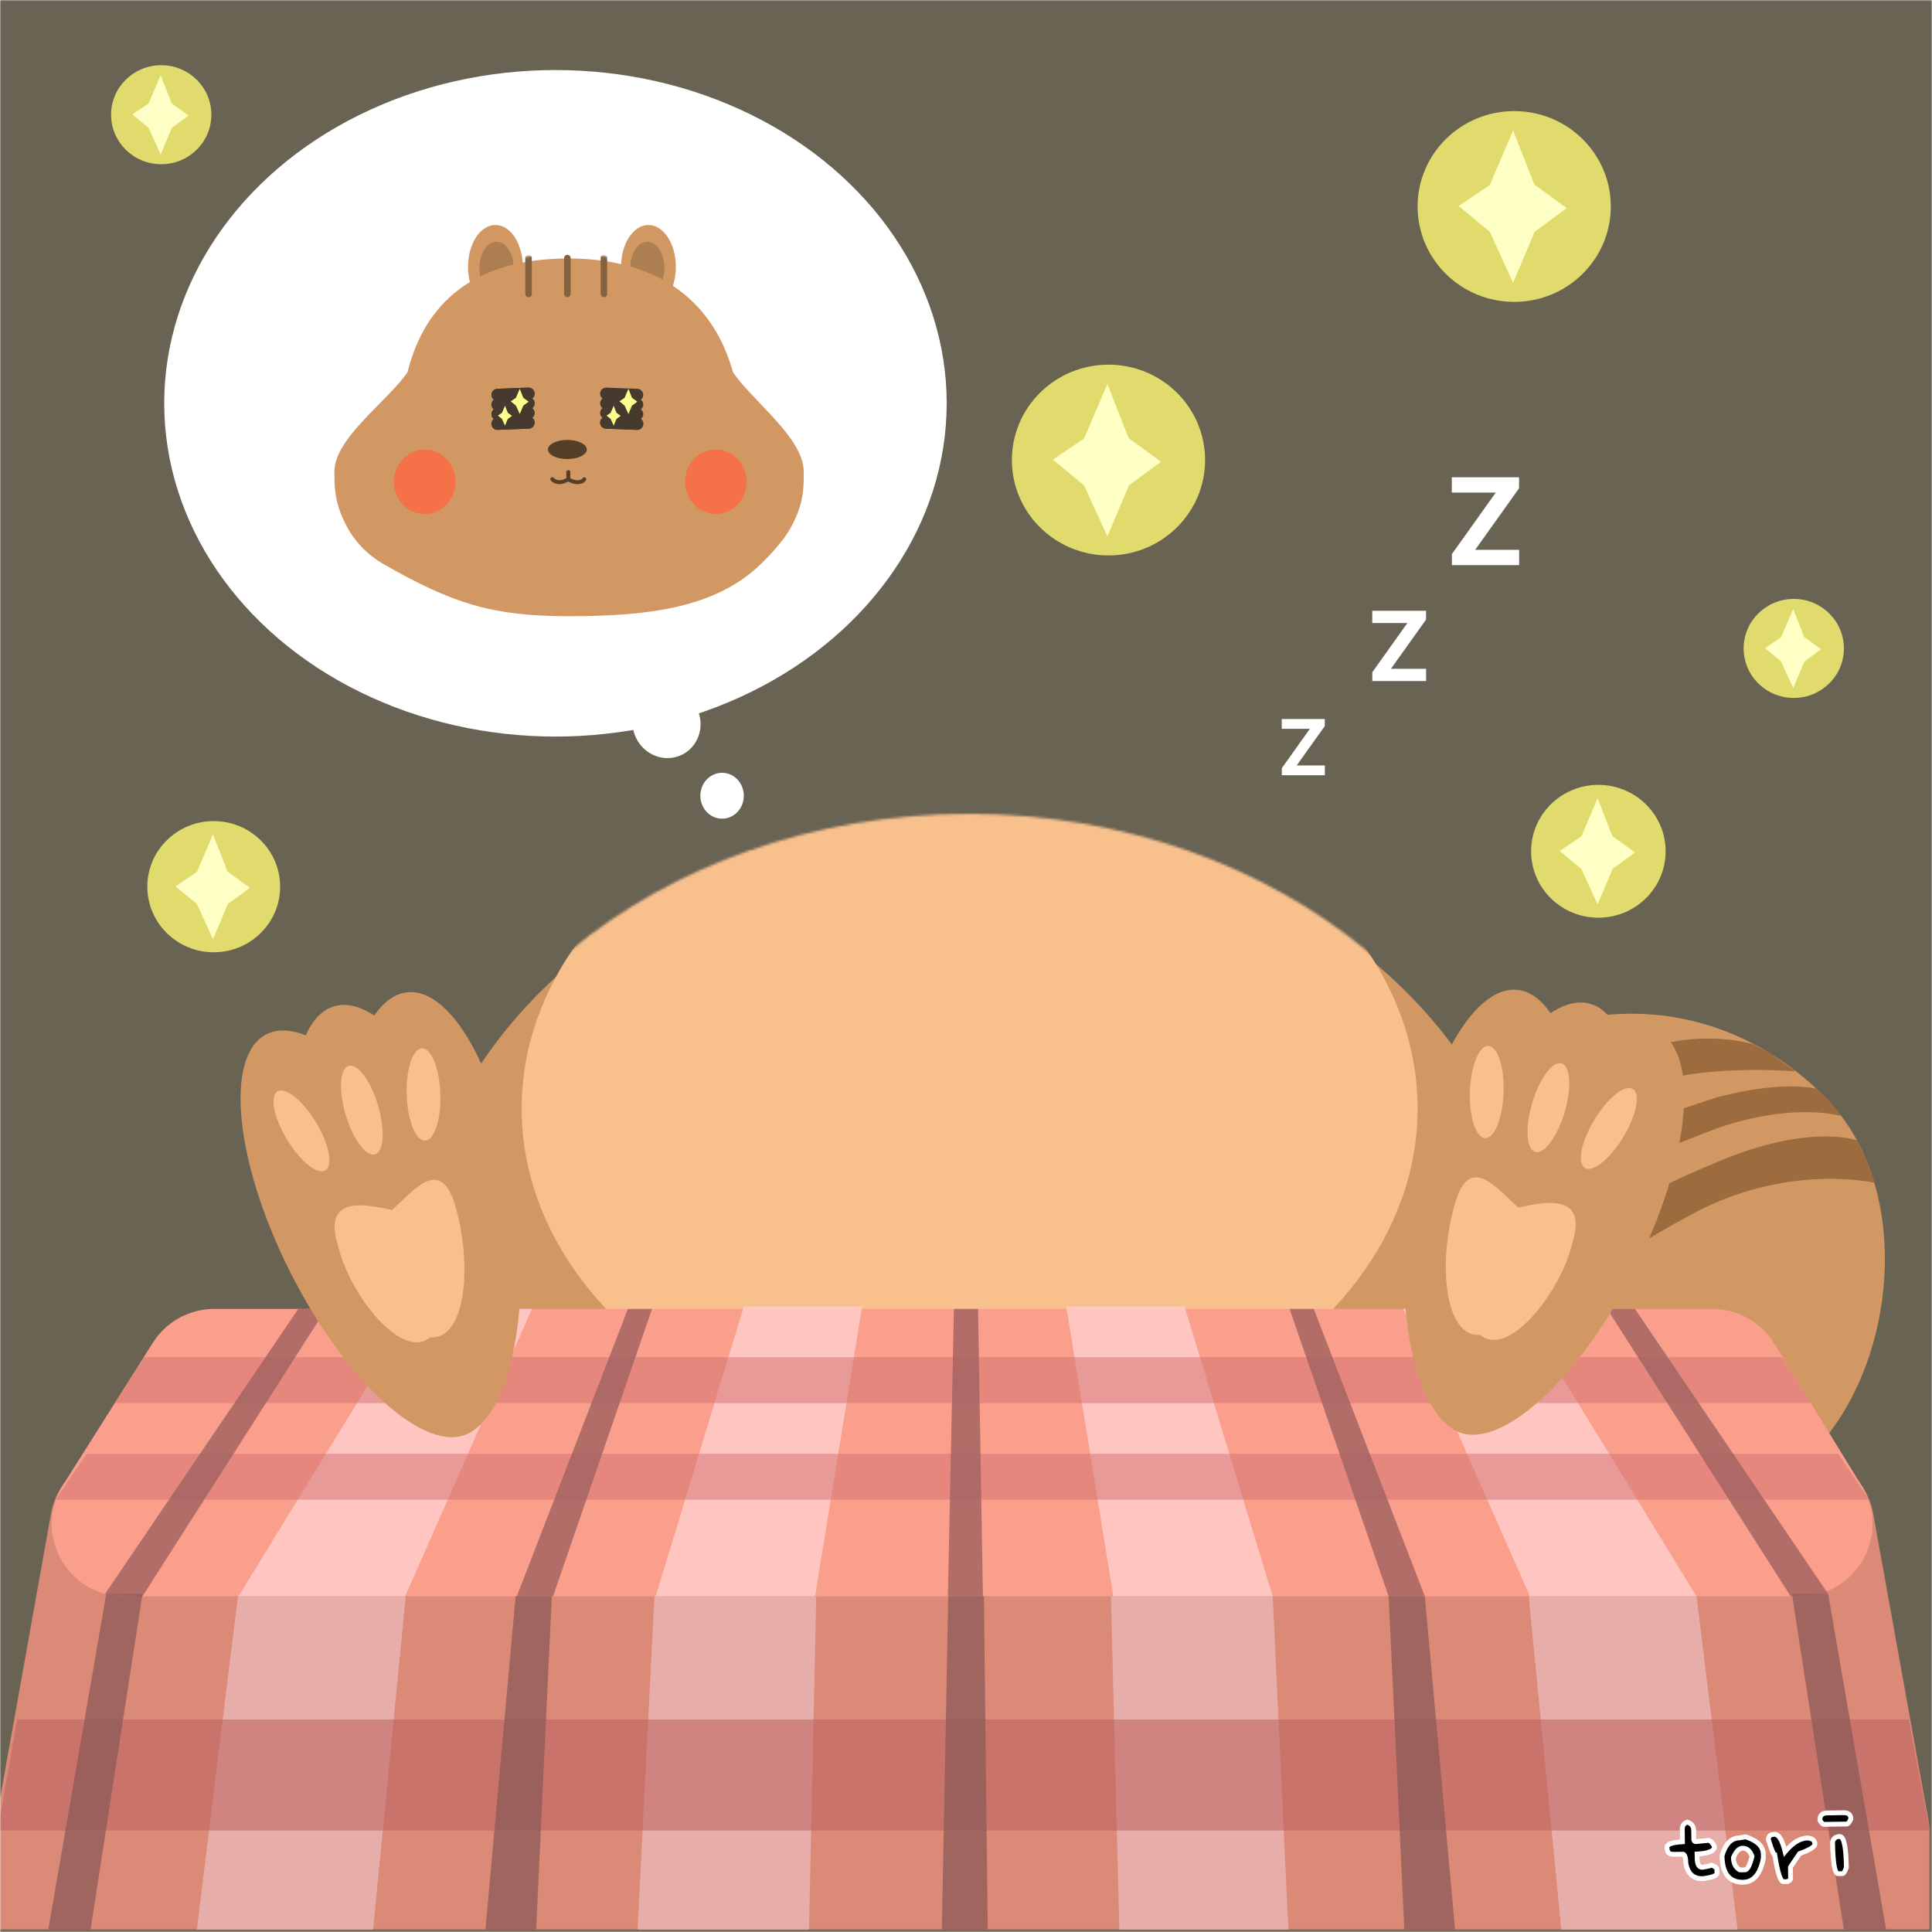 <svg width="800" height="800" viewBox="0 0 800 800" fill="none" xmlns="http://www.w3.org/2000/svg">
<mask id="mask0_1225_40617" style="mask-type:alpha" maskUnits="userSpaceOnUse" x="0" y="0" width="800" height="800">
<rect width="800" height="800" fill="#696354"/>
</mask>
<g mask="url(#mask0_1225_40617)">
<rect width="800" height="800" fill="#696354"/>
<g filter="url(#filter0_d_1225_40617)">
<path d="M754.527 590.263C737.352 612.587 706.907 614.483 673.305 631.409C652.343 641.968 637.128 675.148 616.719 684.815C583.354 700.619 546.44 688.562 524.494 671.648C467.606 627.805 498.233 556.617 571.06 462.121C652.259 389.674 720.844 417.46 754.198 452.882C787.551 488.304 782.792 553.523 754.527 590.263Z" fill="#D29863"/>
<path d="M674.118 447.889C653.577 456.693 542.083 524.954 542.083 524.954C516.651 531.848 512.901 526.019 512.901 526.019C512.901 526.019 584.564 471.384 671.577 434.113C699.01 421.628 723.091 429.458 723.091 429.458L730.174 433.213L740.528 440.649C740.528 440.649 699.778 436.891 674.118 447.889Z" fill="#9D6C3E"/>
<path d="M702.194 497.386C671.691 512.203 490.656 626.423 490.656 626.423C452.748 638.992 446.912 630.976 446.912 630.976C446.912 630.976 623.428 512.413 708.171 478.138C746.263 461.912 766.011 469.213 766.011 469.213L769.657 476.898L773.393 486.825C773.393 486.825 740.298 478.878 702.194 497.386Z" fill="#9D6C3E"/>
<path d="M708.527 464.024C708.527 464.024 668.82 478.969 661.626 483.943C650.729 491.477 506.462 579.253 506.462 579.253C474.369 588.397 469.927 581.741 469.927 581.741C469.927 581.741 646.797 477.836 663.513 468.877C678.956 460.601 696.321 455.2 708.265 451.28C736.85 443.921 749.309 447.92 749.309 447.92L754.653 453.087L759.585 459.163C759.585 459.163 740.336 453.186 708.527 464.024Z" fill="#9D6C3E"/>
</g>
<g filter="url(#filter1_d_1225_40617)">
<ellipse cx="401" cy="530" rx="233" ry="193" fill="#D29863"/>
</g>
<mask id="mask1_1225_40617" style="mask-type:alpha" maskUnits="userSpaceOnUse" x="168" y="337" width="466" height="386">
<ellipse cx="401" cy="530" rx="233" ry="193" fill="#D29863"/>
</mask>
<g mask="url(#mask1_1225_40617)">
<ellipse cx="401.5" cy="459" rx="185.5" ry="142" fill="#F8C08D"/>
</g>
<mask id="mask2_1225_40617" style="mask-type:alpha" maskUnits="userSpaceOnUse" x="-1" y="-1" width="800" height="800">
<rect x="-1" y="-1" width="800" height="800" fill="white"/>
</mask>
<g mask="url(#mask2_1225_40617)">
<path d="M21.137 626.714C23.697 612.412 36.138 602 50.668 602H746.11C760.627 602 773.061 612.394 775.635 626.681L804.638 787.681C807.952 806.083 793.81 823 775.113 823H21.847C3.163 823 -10.976 806.105 -7.683 787.714L21.137 626.714Z" fill="#DB8A78"/>
</g>
<path d="M63.311 555.983C68.808 547.278 78.383 542 88.678 542H709.088C719.512 542 729.189 547.411 734.647 556.292L770.908 615.292C783.193 635.28 768.811 661 745.349 661H51.423C27.798 661 13.443 634.959 26.057 614.983L63.311 555.983Z" fill="#F99F8B"/>
<path d="M171.75 542H220.25L167.75 661H98.75L135.25 601.5L171.75 542Z" fill="#FFCECE" fill-opacity="0.8"/>
<path d="M629.5 542H581L633.5 661H702.5L666 601.5L629.5 542Z" fill="#FFCECE" fill-opacity="0.8"/>
<path d="M308 541H357L337.5 661H271.5L308 541Z" fill="#FFCECE" fill-opacity="0.8"/>
<path d="M490.5 541H441.5L461 661H527L490.5 541Z" fill="#FFCECE" fill-opacity="0.8"/>
<path d="M98.5 661H168L154.5 799H81.5L98.5 661Z" fill="#EAB5B5" fill-opacity="0.8"/>
<path d="M702.5 661H633L646.5 799H719.5L702.5 661Z" fill="#EAB5B5" fill-opacity="0.8"/>
<path d="M271 661H338L335 799H264L271 661Z" fill="#EAB5B5" fill-opacity="0.8"/>
<path d="M460 661H527L533.5 799H463.5L460 661Z" fill="#EAB5B5" fill-opacity="0.8"/>
<path d="M59.5 562H738L750 581H47.5L59.5 562Z" fill="#D37070" fill-opacity="0.5"/>
<path d="M35.828 602H761.172L774 621H23L35.828 602Z" fill="#D37070" fill-opacity="0.5"/>
<path d="M7.091 712H790.403L799 758H-1L7.091 712Z" fill="#BA5C5C" fill-opacity="0.5"/>
<path d="M395 542H405L407 661H392.5L395 542Z" fill="#A06060" fill-opacity="0.8"/>
<path d="M534 542H544L590 661H575L534 542Z" fill="#A06060" fill-opacity="0.8"/>
<path d="M270 542H260L214 661H229L270 542Z" fill="#A06060" fill-opacity="0.8"/>
<path d="M123.5 542H135L59 661L43.5 660L123.5 542Z" fill="#A06060" fill-opacity="0.8"/>
<path d="M677 542H665.5L741.5 661L757 660L677 542Z" fill="#A06060" fill-opacity="0.8"/>
<path d="M392.639 661H407.417L409 799H390L392.639 661Z" fill="#915C59" fill-opacity="0.8"/>
<path d="M575 661H590L602.5 799H581.5L575 661Z" fill="#915C59" fill-opacity="0.8"/>
<path d="M228.5 661H213.5L201 799H222L228.5 661Z" fill="#915C59" fill-opacity="0.8"/>
<path d="M742 660H757L781 799H763.5L742 660Z" fill="#915C59" fill-opacity="0.8"/>
<path d="M59 660H44L20 799H37.5L59 660Z" fill="#915C59" fill-opacity="0.8"/>
<ellipse cx="9" cy="9.5" rx="9" ry="9.5" transform="matrix(-1 0 0 1 308.001 320)" fill="white"/>
<path d="M263.335 305.464C266.747 312.71 275.183 315.913 282.179 312.619C289.174 309.325 292.079 300.782 288.668 293.536C285.256 286.291 276.82 283.088 269.825 286.382C262.829 289.676 259.924 298.219 263.335 305.464Z" fill="white"/>
<ellipse cx="162" cy="138" rx="162" ry="138" transform="matrix(-1 0 0 1 392.001 29)" fill="white"/>
<g filter="url(#filter2_d_1225_40617)">
<g filter="url(#filter3_d_1225_40617)">
<ellipse cx="200.145" cy="103.34" rx="11.348" ry="17.34" fill="#D29863"/>
</g>
<g filter="url(#filter4_d_1225_40617)">
<ellipse cx="263.506" cy="103.34" rx="11.348" ry="17.34" fill="#D29863"/>
</g>
<g filter="url(#filter5_d_1225_40617)">
<ellipse cx="263.033" cy="103.837" rx="7.093" ry="10.899" fill="#AE7E53"/>
</g>
<g filter="url(#filter6_d_1225_40617)">
<ellipse cx="200.618" cy="103.837" rx="7.093" ry="10.899" fill="#AE7E53"/>
</g>
<g filter="url(#filter7_d_1225_40617)">
<path d="M327.811 188.054C327.811 194.99 327.961 201.505 322.141 211.834C319.908 215.797 315.622 221.015 309.719 226.696C290.811 244.896 262.302 247.999 230.41 247.999C198.518 247.999 182.177 242.55 154.279 226.696C146.241 222.128 141.665 216.293 139.152 211.834C133.333 201.505 133.474 194.494 133.474 188.054C133.474 174.157 156.152 158.421 163.74 146.934C170.833 118.695 190.851 99.869 230.41 99.869C269.969 99.869 290.934 119.686 298.499 146.934C306.088 158.421 327.811 174.157 327.811 188.054Z" fill="#D29863"/>
</g>
<ellipse cx="229.934" cy="181.122" rx="8.038" ry="3.963" fill="#553E2A"/>
<path d="M223.701 193.408C224.06 193.864 224.899 194.659 226.876 194.659C228.014 194.659 229.119 194.059 229.572 193.838C229.841 193.706 230.073 193.636 230.32 193.649M236.94 193.447C236.401 194.151 235.862 194.698 233.765 194.659C232.627 194.637 231.436 194.085 230.949 193.838C230.714 193.719 230.512 193.659 230.32 193.649M230.32 193.649V190.486" stroke="#553E2A" stroke-width="1.621" stroke-linecap="round"/>
<g filter="url(#filter8_f_1225_40617)">
<path d="M183.595 194.495C183.595 201.883 177.879 207.872 170.828 207.872C163.777 207.872 158.062 201.883 158.062 194.495C158.062 187.108 163.777 181.119 170.828 181.119C177.879 181.119 183.595 187.108 183.595 194.495Z" fill="#F57249"/>
</g>
<g filter="url(#filter9_f_1225_40617)">
<path d="M304.17 194.495C304.17 201.883 298.454 207.872 291.403 207.872C284.353 207.872 278.637 201.883 278.637 194.495C278.637 187.108 284.353 181.119 291.403 181.119C298.454 181.119 304.17 187.108 304.17 194.495Z" fill="#F57249"/>
</g>
<mask id="mask3_1225_40617" style="mask-type:alpha" maskUnits="userSpaceOnUse" x="133" y="99" width="195" height="150">
<path d="M327.339 188.056C327.339 194.991 327.488 201.507 321.669 211.836C319.436 215.799 315.149 221.017 309.247 226.698C290.339 244.897 261.829 248.001 229.937 248.001C198.045 248.001 181.704 242.552 153.806 226.698C145.768 222.13 141.192 216.294 138.68 211.836C132.86 201.507 133.002 194.496 133.002 188.056C133.002 174.159 155.679 158.423 163.267 146.936C170.36 118.697 190.378 99.871 229.937 99.871C269.496 99.871 290.461 119.688 298.027 146.936C305.615 158.423 327.339 174.159 327.339 188.056Z" fill="#D29863"/>
</mask>
<g mask="url(#mask3_1225_40617)">
<path d="M213.857 101.854V116.716" stroke="#866140" stroke-width="2.701" stroke-linecap="round"/>
<path d="M229.934 101.854V116.716" stroke="#866140" stroke-width="2.701" stroke-linecap="round"/>
<path d="M245.065 101.854V116.716" stroke="#866140" stroke-width="2.701" stroke-linecap="round"/>
</g>
<path d="M246.001 162L258.863 162.496" stroke="#46392E" stroke-width="5" stroke-linecap="round"/>
<path d="M246.001 166L258.863 166.496" stroke="#46392E" stroke-width="5" stroke-linecap="round"/>
<path d="M246.001 158L258.863 158.496" stroke="#46392E" stroke-width="5" stroke-linecap="round"/>
<path d="M246.001 170L258.863 170.496" stroke="#46392E" stroke-width="5" stroke-linecap="round"/>
<path d="M201.001 170.496L213.863 170" stroke="#46392E" stroke-width="5" stroke-linecap="round"/>
<path d="M201.001 166.496L213.863 166" stroke="#46392E" stroke-width="5" stroke-linecap="round"/>
<path d="M201.001 162.496L213.863 162" stroke="#46392E" stroke-width="5" stroke-linecap="round"/>
<path d="M246.001 170L258.863 170.496" stroke="#46392E" stroke-width="5" stroke-linecap="round"/>
<path d="M201.001 170.496L213.863 170" stroke="#46392E" stroke-width="5" stroke-linecap="round"/>
<path d="M201.001 166.496L213.863 166" stroke="#46392E" stroke-width="5" stroke-linecap="round"/>
<path d="M201.001 162.496L213.863 162" stroke="#46392E" stroke-width="5" stroke-linecap="round"/>
<path d="M201.001 158.496L213.863 158" stroke="#46392E" stroke-width="5" stroke-linecap="round"/>
<path d="M201.001 158.496L213.863 158" stroke="#46392E" stroke-width="5" stroke-linecap="round"/>
<g filter="url(#filter10_f_1225_40617)">
<path d="M206.491 161.183L208.624 159.741L210.225 155.999L211.675 159.702L213.897 161.328L211.702 162.946L210.225 166.446L208.624 162.946L206.491 161.183Z" fill="#FDFF8C"/>
</g>
<g filter="url(#filter11_f_1225_40617)">
<path d="M251.491 161.185L253.624 159.743L255.225 156.001L256.675 159.704L258.897 161.33L256.702 162.948L255.225 166.448L253.624 162.948L251.491 161.185Z" fill="#FDFF8C"/>
</g>
<g filter="url(#filter12_f_1225_40617)">
<path d="M201.174 167.082L202.854 165.947L204.114 163.001L205.255 165.916L207.004 167.196L205.277 168.47L204.114 171.226L202.854 168.47L201.174 167.082Z" fill="#FDFF8C"/>
</g>
<g filter="url(#filter13_f_1225_40617)">
<path d="M246.174 167.082L247.854 165.947L249.114 163.001L250.255 165.916L252.004 167.196L250.277 168.47L249.114 171.226L247.854 168.47L246.174 167.082Z" fill="#FDFF8C"/>
</g>
</g>
<g filter="url(#filter14_d_1225_40617)">
<path d="M195.969 492.187C210.583 541.162 207.12 585.432 188.235 591.067C169.35 596.701 142.194 561.568 127.581 512.593C112.968 463.618 116.431 419.348 135.316 413.713C154.201 408.078 181.356 443.212 195.969 492.187Z" fill="#D29863"/>
<path d="M211.302 495.718C217.054 546.524 205.858 589.585 186.295 591.896C166.732 594.207 146.209 554.895 140.457 504.088C134.705 453.282 145.901 410.222 165.464 407.911C185.028 405.599 205.55 444.912 211.302 495.718Z" fill="#D29863"/>
<path d="M117.196 523.798C140.225 569.45 173.186 599.334 190.817 590.547C208.448 581.761 204.073 537.63 181.044 491.979C158.015 446.328 125.054 416.443 107.423 425.23C89.791 434.017 94.167 478.147 117.196 523.798Z" fill="#D29863"/>
</g>
<path d="M188.367 498.832C182.208 478.19 170.657 493.741 162.306 501.021C152.817 499.064 133.584 494.294 139.743 514.936C144.379 535.899 166.419 563.642 178.05 553.788C192.961 554.924 195.801 523.748 188.367 498.832Z" fill="#F8C08D"/>
<ellipse cx="149.834" cy="459.661" rx="6.982" ry="19.12" transform="rotate(-16.614 149.834 459.661)" fill="#F8C08D"/>
<ellipse cx="6.976" cy="19.137" rx="6.976" ry="19.137" transform="matrix(0.999 -0.042 0.035 0.999 167.734 434.365)" fill="#F8C08D"/>
<ellipse cx="6.976" cy="19.137" rx="6.976" ry="19.137" transform="matrix(-0.859 0.512 0.518 0.855 120.903 448.34)" fill="#F8C08D"/>
<g filter="url(#filter15_d_1225_40617)">
<g filter="url(#filter16_d_1225_40617)">
<path d="M599.031 487.187C584.417 536.162 587.88 580.432 606.765 586.067C625.65 591.701 652.806 556.568 667.419 507.593C682.032 458.618 678.569 414.348 659.684 408.713C640.799 403.078 613.644 438.212 599.031 487.187Z" fill="#D29863"/>
<path d="M583.698 490.718C577.946 541.524 589.142 584.585 608.705 586.896C628.268 589.207 648.791 549.895 654.543 499.088C660.295 448.282 649.099 405.222 629.536 402.911C609.972 400.599 589.45 439.912 583.698 490.718Z" fill="#D29863"/>
<path d="M677.804 518.798C654.775 564.45 621.814 594.334 604.183 585.547C586.552 576.761 590.927 532.63 613.956 486.979C636.985 441.328 669.946 411.443 687.577 420.23C705.209 429.017 700.833 473.147 677.804 518.798Z" fill="#D29863"/>
</g>
<path d="M606.633 493.832C612.792 473.19 624.343 488.741 632.694 496.021C642.183 494.064 661.416 489.294 655.257 509.936C650.621 530.899 628.581 558.642 616.95 548.788C602.039 549.924 599.199 518.748 606.633 493.832Z" fill="#F8C08D"/>
<ellipse cx="6.982" cy="19.12" rx="6.982" ry="19.12" transform="matrix(-0.958 -0.286 -0.286 0.958 657.323 438.336)" fill="#F8C08D"/>
<ellipse cx="6.976" cy="19.137" rx="6.976" ry="19.137" transform="matrix(-0.999 -0.042 -0.035 0.999 627.266 429.365)" fill="#F8C08D"/>
<ellipse cx="6.976" cy="19.137" rx="6.976" ry="19.137" transform="matrix(0.859 0.512 -0.518 0.855 674.097 443.34)" fill="#F8C08D"/>
</g>
<g filter="url(#filter17_f_1225_40617)">
<ellipse cx="459" cy="190.5" rx="40" ry="39.5" fill="#FFF975" fill-opacity="0.8"/>
</g>
<g filter="url(#filter18_f_1225_40617)">
<path d="M435.996 190.314L448.885 181.607L458.554 159.001L467.312 181.367L480.733 191.193L467.478 200.967L458.554 222.108L448.885 200.967L435.996 190.314Z" fill="#FEFFC4"/>
</g>
<g filter="url(#filter19_f_1225_40617)">
<ellipse cx="627" cy="85.5" rx="40" ry="39.5" fill="#FFF975" fill-opacity="0.8"/>
</g>
<g filter="url(#filter20_f_1225_40617)">
<path d="M603.996 85.314L616.885 76.607L626.554 54.001L635.312 76.367L648.733 86.192L635.478 95.967L626.554 117.108L616.885 95.967L603.996 85.314Z" fill="#FEFFC4"/>
</g>
<g filter="url(#filter21_f_1225_40617)">
<ellipse cx="661.848" cy="352.5" rx="27.848" ry="27.5" fill="#FFF975" fill-opacity="0.8"/>
</g>
<g filter="url(#filter22_f_1225_40617)">
<path d="M645.833 352.37L654.806 346.308L661.538 330.569L667.635 346.141L676.979 352.981L667.751 359.786L661.538 374.505L654.806 359.786L645.833 352.37Z" fill="#FEFFC4"/>
</g>
<g filter="url(#filter23_f_1225_40617)">
<ellipse cx="66.761" cy="47.5" rx="20.759" ry="20.5" fill="#FFF975" fill-opacity="0.8"/>
</g>
<g filter="url(#filter24_f_1225_40617)">
<path d="M54.822 47.403L61.511 42.884L66.529 31.151L71.075 42.759L78.04 47.858L71.161 52.931L66.529 63.903L61.511 52.931L54.822 47.403Z" fill="#FEFFC4"/>
</g>
<g filter="url(#filter25_f_1225_40617)">
<ellipse cx="742.761" cy="268.5" rx="20.759" ry="20.5" fill="#FFF975" fill-opacity="0.8"/>
</g>
<g filter="url(#filter26_f_1225_40617)">
<path d="M730.822 268.403L737.511 263.884L742.529 252.151L747.075 263.759L754.04 268.858L747.161 273.931L742.529 284.903L737.511 273.931L730.822 268.403Z" fill="#FEFFC4"/>
</g>
<g filter="url(#filter27_f_1225_40617)">
<ellipse cx="88.501" cy="367.156" rx="27.5" ry="27.156" fill="#FFF975" fill-opacity="0.8"/>
</g>
<g filter="url(#filter28_f_1225_40617)">
<path d="M72.686 367.028L81.547 361.042L88.195 345.5L94.216 360.877L103.443 367.632L94.33 374.352L88.195 388.887L81.547 374.352L72.686 367.028Z" fill="#FEFFC4"/>
</g>
<path d="M601.203 234V229.437L619.35 203.975H601.168V197.636H629.009V202.2L610.845 227.661H629.044V234H601.203ZM568.247 282V278.349L582.764 257.98H568.219V252.909H590.491V256.56L575.96 276.929H590.52V282H568.247ZM530.773 321V318.08L542.386 301.784H530.75V297.727H548.568V300.648L536.943 316.943H548.591V321H530.773Z" fill="white"/>
<path d="M698.696 754.504C700.412 755.064 701.282 756.187 701.305 757.875L701.359 761.734C701.46 762.295 701.75 762.572 702.23 762.565L707.348 762.073C708.202 762.061 709.068 762.903 709.946 764.599C709.971 766.422 707.563 767.456 702.722 767.7L702.746 769.403C702.781 771.965 703.513 773.236 704.94 773.216C706.894 772.908 708.171 772.604 708.771 772.304C710.081 772.838 710.802 773.401 710.935 773.993L710.959 775.696C710.972 776.665 708.988 777.406 705.005 777.919C701.161 777.972 698.851 775.869 698.073 771.608C698.038 769.046 697.593 767.771 696.739 767.782L692.895 767.836C691.187 767.859 690.321 767.012 690.297 765.293L690.292 764.871C690.275 763.642 692.4 762.899 696.668 762.642L696.597 757.518C696.575 755.924 697.274 754.92 698.696 754.504ZM722.782 760.578C727.648 762.146 730.103 764.534 730.148 767.742L730.171 769.445C728.939 776.015 726.136 779.33 721.761 779.391C716.064 779.469 713.164 775.806 713.061 768.401C714.473 763.537 716.861 761.082 720.226 761.035C720.434 761.032 721.286 760.88 722.782 760.578ZM717.776 769.195C717.809 771.611 718.687 773.308 720.409 774.284L722.549 774.254C723.591 774.24 724.56 772.377 725.457 768.667C724.654 766.396 723.358 765.273 721.566 765.298C720.139 765.318 718.876 766.617 717.776 769.195ZM734.785 759.552C736.555 759.528 738.016 761.93 739.166 766.758C742.281 763.017 745.386 761.125 748.479 761.082C750.481 761.21 751.493 762.051 751.514 763.603C751.529 764.686 749.412 765.997 745.162 767.535L741.379 773.134L741.445 777.837C741.45 778.254 741.029 778.687 740.181 779.136L738.478 779.159C737.26 779.176 736.068 775.489 734.903 768.098C734.434 768.105 733.551 765.982 732.252 761.728C732.232 760.301 733.077 759.576 734.785 759.552ZM756.524 750.704L763.367 750.609C765.367 750.582 766.378 751.422 766.402 753.13C765.868 754.44 765.305 755.161 764.713 755.294L755.308 755.424C754.87 755.43 754.295 754.871 753.581 753.745C753.554 751.745 754.534 750.732 756.524 750.704ZM761.8 760.46C763.508 760.436 764.421 764.7 764.54 773.252C763.98 774.968 763.419 775.83 762.856 775.838L761.153 775.861C759.726 775.881 758.952 771.475 758.83 762.642C759.206 761.21 760.196 760.482 761.8 760.46Z" fill="black"/>
<path d="M698.696 754.504L699.006 753.553L698.712 753.458L698.415 753.544L698.696 754.504ZM701.359 761.734L700.359 761.747L700.36 761.83L700.375 761.912L701.359 761.734ZM702.23 762.565L702.243 763.565L702.284 763.565L702.325 763.561L702.23 762.565ZM707.348 762.073L707.334 761.073L707.293 761.073L707.252 761.077L707.348 762.073ZM709.946 764.599L710.946 764.586L710.943 764.35L710.834 764.14L709.946 764.599ZM702.722 767.7L702.672 766.701L701.709 766.749L701.723 767.713L702.722 767.7ZM704.94 773.216L704.953 774.216L705.025 774.215L705.095 774.204L704.94 773.216ZM708.771 772.304L709.149 771.378L708.729 771.207L708.324 771.41L708.771 772.304ZM710.935 773.993L711.935 773.979L711.934 773.875L711.911 773.773L710.935 773.993ZM705.005 777.919L705.018 778.919L705.076 778.918L705.133 778.911L705.005 777.919ZM698.073 771.608L697.073 771.622L697.074 771.705L697.089 771.788L698.073 771.608ZM696.668 762.642L696.728 763.64L697.681 763.583L697.668 762.628L696.668 762.642ZM698.386 755.455C699.105 755.689 699.562 756.013 699.845 756.379C700.123 756.738 700.296 757.22 700.305 757.888L702.305 757.861C702.291 756.842 702.017 755.918 701.426 755.154C700.839 754.396 700.003 753.879 699.006 753.553L698.386 755.455ZM700.305 757.888L700.359 761.747L702.359 761.72L702.305 757.861L700.305 757.888ZM700.375 761.912C700.448 762.316 700.611 762.751 700.962 763.086C701.332 763.439 701.796 763.571 702.243 763.565L702.216 761.565C702.193 761.566 702.205 761.562 702.237 761.574C702.273 761.586 702.311 761.609 702.343 761.639C702.373 761.668 702.38 761.687 702.376 761.678C702.371 761.667 702.356 761.63 702.343 761.556L700.375 761.912ZM702.325 763.561L707.444 763.068L707.252 761.077L702.134 761.57L702.325 763.561ZM707.362 763.073C707.43 763.072 707.619 763.099 707.941 763.412C708.265 763.728 708.643 764.258 709.058 765.059L710.834 764.14C710.371 763.245 709.877 762.505 709.335 761.979C708.792 761.45 708.12 761.062 707.334 761.073L707.362 763.073ZM708.946 764.613C708.951 764.946 708.788 765.383 707.765 765.823C706.726 766.268 705.057 766.581 702.672 766.701L702.773 768.698C705.229 768.575 707.184 768.248 708.553 767.661C709.938 767.066 710.966 766.076 710.946 764.586L708.946 764.613ZM701.723 767.713L701.746 769.416L703.746 769.389L703.722 767.686L701.723 767.713ZM701.746 769.416C701.765 770.758 701.962 771.92 702.454 772.776C702.709 773.219 703.052 773.595 703.498 773.854C703.946 774.114 704.442 774.223 704.953 774.216L704.926 772.217C704.723 772.219 704.593 772.177 704.502 772.124C704.408 772.07 704.299 771.972 704.188 771.779C703.949 771.364 703.763 770.61 703.746 769.389L701.746 769.416ZM705.095 774.204C706.087 774.048 706.922 773.89 707.595 773.73C708.251 773.574 708.812 773.401 709.218 773.198L708.324 771.41C708.13 771.506 707.752 771.636 707.132 771.784C706.527 771.928 705.747 772.077 704.784 772.229L705.095 774.204ZM708.394 773.23C709.004 773.479 709.419 773.712 709.679 773.915C709.946 774.124 709.964 774.232 709.96 774.212L711.911 773.773C711.773 773.162 711.364 772.693 710.91 772.338C710.448 771.978 709.848 771.663 709.149 771.378L708.394 773.23ZM709.935 774.007L709.959 775.71L711.959 775.682L711.935 773.979L709.935 774.007ZM709.959 775.71C709.957 775.564 710.045 775.533 709.939 775.624C709.821 775.726 709.576 775.875 709.131 776.041C708.248 776.371 706.847 776.673 704.877 776.927L705.133 778.911C707.145 778.651 708.728 778.326 709.83 777.915C710.377 777.711 710.874 777.461 711.249 777.135C711.637 776.799 711.967 776.312 711.959 775.682L709.959 775.71ZM704.991 776.919C703.262 776.943 701.989 776.485 701.062 775.642C700.121 774.785 699.421 773.425 699.057 771.429L697.089 771.788C697.503 774.052 698.346 775.874 699.716 777.121C701.1 778.381 702.904 778.948 705.018 778.919L704.991 776.919ZM699.073 771.594C699.055 770.284 698.934 769.194 698.657 768.401C698.389 767.633 697.816 766.767 696.725 766.783L696.753 768.782C696.515 768.786 696.592 768.552 696.769 769.059C696.937 769.541 697.056 770.37 697.073 771.622L699.073 771.594ZM696.725 766.783L692.881 766.836L692.909 768.835L696.753 768.782L696.725 766.783ZM692.881 766.836C692.183 766.845 691.84 766.675 691.664 766.503C691.487 766.33 691.307 765.986 691.297 765.279L689.297 765.307C689.311 766.319 689.576 767.258 690.265 767.932C690.955 768.608 691.899 768.849 692.909 768.835L692.881 766.836ZM691.297 765.279L691.291 764.857L689.292 764.885L689.297 765.307L691.297 765.279ZM691.291 764.857C691.291 764.854 691.291 764.858 691.291 764.857C691.293 764.853 691.308 764.823 691.364 764.771C691.485 764.658 691.737 764.499 692.203 764.336C693.132 764.011 694.619 763.767 696.728 763.64L696.607 761.644C694.448 761.774 692.739 762.03 691.543 762.448C690.442 762.833 689.273 763.55 689.292 764.885L691.291 764.857ZM697.668 762.628L697.597 757.504L695.597 757.532L695.668 762.656L697.668 762.628ZM697.597 757.504C697.588 756.853 697.727 756.426 697.926 756.141C698.119 755.863 698.437 755.622 698.976 755.464L698.415 753.544C697.533 753.802 696.79 754.271 696.284 754.998C695.784 755.717 695.584 756.589 695.597 757.532L697.597 757.504ZM722.782 760.578L723.089 759.626L722.84 759.546L722.584 759.598L722.782 760.578ZM730.171 769.445L731.154 769.63L731.172 769.531L731.171 769.431L730.171 769.445ZM713.061 768.401L712.101 768.122L712.059 768.265L712.061 768.414L713.061 768.401ZM717.776 769.195L716.856 768.802L716.773 768.997L716.776 769.209L717.776 769.195ZM720.409 774.284L719.916 775.154L720.152 775.287L720.423 775.284L720.409 774.284ZM725.457 768.667L726.429 768.902L726.498 768.613L726.4 768.333L725.457 768.667ZM722.475 761.53C727.215 763.057 729.112 765.213 729.148 767.756L731.147 767.728C731.094 763.856 728.081 761.235 723.089 759.626L722.475 761.53ZM729.148 767.756L729.171 769.459L731.171 769.431L731.147 767.728L729.148 767.756ZM729.188 769.261C728.588 772.46 727.626 774.741 726.381 776.213C725.168 777.648 723.648 778.364 721.747 778.391L721.775 780.391C724.249 780.356 726.318 779.385 727.908 777.505C729.466 775.662 730.522 773.001 731.154 769.63L729.188 769.261ZM721.747 778.391C719.133 778.427 717.312 777.616 716.097 776.082C714.844 774.498 714.111 771.989 714.061 768.387L712.061 768.414C712.114 772.217 712.883 775.243 714.529 777.323C716.214 779.452 718.692 780.433 721.775 780.391L721.747 778.391ZM714.022 768.679C714.702 766.335 715.59 764.676 716.628 763.609C717.641 762.567 718.828 762.055 720.24 762.035L720.212 760.035C718.259 760.062 716.57 760.8 715.195 762.214C713.845 763.602 712.832 765.602 712.101 768.122L714.022 768.679ZM720.24 762.035C720.445 762.032 720.803 761.973 721.197 761.903C721.634 761.825 722.229 761.71 722.98 761.558L722.584 759.598C721.839 759.748 721.26 759.86 720.845 759.934C720.637 759.971 720.476 759.998 720.358 760.015C720.222 760.035 720.19 760.035 720.212 760.035L720.24 762.035ZM716.776 769.209C716.813 771.888 717.813 773.961 719.916 775.154L720.902 773.414C719.561 772.654 718.806 771.334 718.776 769.181L716.776 769.209ZM720.423 775.284L722.563 775.254L722.536 773.254L720.395 773.284L720.423 775.284ZM722.563 775.254C723.143 775.246 723.626 774.977 723.999 774.628C724.365 774.286 724.674 773.827 724.945 773.308C725.485 772.269 725.974 770.783 726.429 768.902L724.485 768.432C724.043 770.261 723.599 771.562 723.17 772.385C722.956 772.797 722.771 773.038 722.635 773.166C722.506 773.286 722.477 773.255 722.536 773.254L722.563 775.254ZM726.4 768.333C725.963 767.097 725.359 766.077 724.537 765.366C723.694 764.636 722.681 764.283 721.552 764.298L721.58 766.298C722.242 766.289 722.774 766.484 723.228 766.878C723.703 767.289 724.148 767.966 724.514 769L726.4 768.333ZM721.552 764.298C720.507 764.313 719.596 764.804 718.831 765.59C718.08 766.362 717.431 767.455 716.856 768.802L718.696 769.587C719.221 768.356 719.753 767.511 720.265 766.984C720.764 766.471 721.198 766.303 721.58 766.298L721.552 764.298ZM739.166 766.758L738.193 766.99L738.656 768.933L739.935 767.398L739.166 766.758ZM748.479 761.082L748.543 760.084L748.504 760.081L748.465 760.082L748.479 761.082ZM745.162 767.535L744.821 766.594L744.515 766.705L744.333 766.975L745.162 767.535ZM741.379 773.134L740.551 772.575L740.375 772.835L740.38 773.148L741.379 773.134ZM740.181 779.136L740.195 780.136L740.436 780.132L740.649 780.02L740.181 779.136ZM734.903 768.098L735.891 767.943L735.756 767.087L734.889 767.099L734.903 768.098ZM732.252 761.728L731.252 761.742L731.254 761.884L731.296 762.02L732.252 761.728ZM734.799 760.552C735.155 760.547 735.693 760.769 736.354 761.855C737.003 762.923 737.627 764.612 738.193 766.99L740.139 766.526C739.555 764.076 738.873 762.149 738.063 760.816C737.263 759.5 736.186 758.533 734.771 758.552L734.799 760.552ZM739.935 767.398C742.969 763.753 745.825 762.119 748.493 762.082L748.465 760.082C744.947 760.131 741.593 762.28 738.398 766.118L739.935 767.398ZM748.415 762.08C749.309 762.137 749.822 762.347 750.1 762.578C750.34 762.777 750.507 763.075 750.514 763.616L752.514 763.589C752.5 762.579 752.15 761.68 751.378 761.039C750.645 760.43 749.651 760.155 748.543 760.084L748.415 762.08ZM750.514 763.616C750.513 763.545 750.549 763.599 750.374 763.798C750.203 763.993 749.898 764.246 749.411 764.548C748.44 765.149 746.925 765.833 744.821 766.594L745.502 768.475C747.649 767.698 749.317 766.958 750.464 766.248C751.035 765.894 751.523 765.521 751.877 765.118C752.228 764.718 752.523 764.202 752.514 763.589L750.514 763.616ZM744.333 766.975L740.551 772.575L742.208 773.694L745.99 768.094L744.333 766.975ZM740.38 773.148L740.445 777.851L742.444 777.823L742.379 773.121L740.38 773.148ZM740.445 777.851C740.442 777.695 740.525 777.665 740.416 777.777C740.308 777.888 740.092 778.051 739.713 778.252L740.649 780.02C741.118 779.771 741.537 779.493 741.85 779.171C742.162 778.85 742.452 778.396 742.444 777.823L740.445 777.851ZM740.167 778.136L738.464 778.16L738.492 780.159L740.195 780.136L740.167 778.136ZM738.464 778.16C738.704 778.156 738.667 778.327 738.405 777.929C738.177 777.581 737.91 776.99 737.622 776.099C737.051 774.332 736.471 771.625 735.891 767.943L733.915 768.254C734.5 771.963 735.098 774.795 735.719 776.714C736.027 777.667 736.359 778.457 736.733 779.027C737.074 779.546 737.643 780.171 738.492 780.159L738.464 778.16ZM734.889 767.099C735.209 767.094 735.384 767.265 735.384 767.265C735.403 767.282 735.379 767.264 735.316 767.166C735.194 766.975 735.026 766.64 734.812 766.127C734.389 765.111 733.855 763.555 733.209 761.436L731.296 762.02C731.947 764.155 732.504 765.787 732.965 766.895C733.194 767.443 733.415 767.904 733.631 768.242C733.737 768.409 733.869 768.588 734.031 768.737C734.174 768.869 734.48 769.104 734.917 769.098L734.889 767.099ZM733.252 761.714C733.245 761.207 733.385 760.99 733.522 760.873C733.693 760.726 734.059 760.562 734.799 760.552L734.771 758.552C733.802 758.566 732.892 758.777 732.219 759.356C731.511 759.963 731.239 760.822 731.252 761.742L733.252 761.714ZM766.402 753.13L767.328 753.508L767.405 753.32L767.402 753.116L766.402 753.13ZM764.713 755.294L764.727 756.294L764.831 756.293L764.933 756.27L764.713 755.294ZM753.581 753.745L752.581 753.759L752.585 754.042L752.737 754.28L753.581 753.745ZM764.54 773.252L765.49 773.562L765.542 773.404L765.539 773.238L764.54 773.252ZM758.83 762.642L757.863 762.388L757.828 762.52L757.83 762.656L758.83 762.642ZM756.538 751.704L763.381 751.609L763.353 749.609L756.51 749.704L756.538 751.704ZM763.381 751.609C764.262 751.597 764.739 751.782 764.987 751.988C765.204 752.169 765.393 752.489 765.402 753.144L767.402 753.116C767.387 752.063 767.059 751.109 766.264 750.45C765.501 749.815 764.472 749.594 763.353 749.609L763.381 751.609ZM765.476 752.753C765.227 753.363 764.994 753.778 764.791 754.038C764.582 754.305 764.474 754.323 764.494 754.319L764.933 756.27C765.544 756.132 766.013 755.723 766.368 755.269C766.728 754.807 767.043 754.207 767.328 753.508L765.476 752.753ZM764.699 754.294L755.294 754.425L755.322 756.424L764.727 756.294L764.699 754.294ZM755.294 754.425C755.49 754.422 755.487 754.527 755.245 754.292C755.038 754.091 754.764 753.744 754.426 753.21L752.737 754.28C753.112 754.872 753.482 755.368 753.851 755.726C754.185 756.051 754.689 756.433 755.322 756.424L755.294 754.425ZM754.581 753.731C754.569 752.884 754.773 752.43 755.015 752.18C755.255 751.932 755.698 751.716 756.538 751.704L756.51 749.704C755.36 749.72 754.318 750.024 753.578 750.79C752.838 751.554 752.565 752.606 752.581 753.759L754.581 753.731ZM761.814 761.46C761.814 761.46 761.811 761.46 761.807 761.459C761.805 761.458 761.813 761.46 761.833 761.474C761.876 761.504 761.965 761.585 762.081 761.772C762.32 762.158 762.569 762.825 762.788 763.85C763.223 765.882 763.481 769.006 763.54 773.265L765.539 773.238C765.48 768.946 765.222 765.662 764.744 763.431C764.507 762.324 764.199 761.395 763.783 760.72C763.363 760.041 762.711 759.447 761.786 759.46L761.814 761.46ZM763.589 772.942C763.319 773.769 763.071 774.317 762.861 774.64C762.616 775.015 762.591 774.841 762.843 774.838L762.87 776.837C763.684 776.826 764.221 776.217 764.537 775.731C764.888 775.191 765.2 774.45 765.49 773.562L763.589 772.942ZM762.843 774.838L761.14 774.861L761.167 776.861L762.87 776.837L762.843 774.838ZM761.14 774.861C761.39 774.858 761.333 775.064 761.099 774.598C760.89 774.18 760.675 773.469 760.487 772.398C760.114 770.276 759.891 767.032 759.83 762.628L757.83 762.656C757.891 767.085 758.116 770.46 758.517 772.744C758.716 773.877 758.971 774.815 759.312 775.495C759.628 776.125 760.204 776.874 761.167 776.861L761.14 774.861ZM759.797 762.896C759.939 762.354 760.172 762.03 760.446 761.828C760.729 761.621 761.157 761.469 761.814 761.46L761.786 759.46C760.839 759.473 759.97 759.697 759.262 760.216C758.547 760.742 758.096 761.498 757.863 762.388L759.797 762.896Z" fill="white"/>
</g>
<defs>
<filter id="filter0_d_1225_40617" x="446.912" y="416.758" width="336.587" height="281.428" filterUnits="userSpaceOnUse" color-interpolation-filters="sRGB">
<feFlood flood-opacity="0" result="BackgroundImageFix"/>
<feColorMatrix in="SourceAlpha" type="matrix" values="0 0 0 0 0 0 0 0 0 0 0 0 0 0 0 0 0 0 127 0" result="hardAlpha"/>
<feOffset dx="3" dy="3"/>
<feGaussianBlur stdDeviation="1.5"/>
<feComposite in2="hardAlpha" operator="out"/>
<feColorMatrix type="matrix" values="0 0 0 0 0 0 0 0 0 0 0 0 0 0 0 0 0 0 0.25 0"/>
<feBlend mode="normal" in2="BackgroundImageFix" result="effect1_dropShadow_1225_40617"/>
<feBlend mode="normal" in="SourceGraphic" in2="effect1_dropShadow_1225_40617" result="shape"/>
</filter>
<filter id="filter1_d_1225_40617" x="166" y="337" width="474" height="394" filterUnits="userSpaceOnUse" color-interpolation-filters="sRGB">
<feFlood flood-opacity="0" result="BackgroundImageFix"/>
<feColorMatrix in="SourceAlpha" type="matrix" values="0 0 0 0 0 0 0 0 0 0 0 0 0 0 0 0 0 0 127 0" result="hardAlpha"/>
<feOffset dx="2" dy="4"/>
<feGaussianBlur stdDeviation="2"/>
<feComposite in2="hardAlpha" operator="out"/>
<feColorMatrix type="matrix" values="0 0 0 0 0 0 0 0 0 0 0 0 0 0 0 0 0 0 0.25 0"/>
<feBlend mode="normal" in2="BackgroundImageFix" result="effect1_dropShadow_1225_40617"/>
<feBlend mode="normal" in="SourceGraphic" in2="effect1_dropShadow_1225_40617" result="shape"/>
</filter>
<filter id="filter2_d_1225_40617" x="130.474" y="83" width="210.338" height="178" filterUnits="userSpaceOnUse" color-interpolation-filters="sRGB">
<feFlood flood-opacity="0" result="BackgroundImageFix"/>
<feColorMatrix in="SourceAlpha" type="matrix" values="0 0 0 0 0 0 0 0 0 0 0 0 0 0 0 0 0 0 127 0" result="hardAlpha"/>
<feOffset dx="5" dy="5"/>
<feGaussianBlur stdDeviation="4"/>
<feComposite in2="hardAlpha" operator="out"/>
<feColorMatrix type="matrix" values="0 0 0 0 0 0 0 0 0 0 0 0 0 0 0 0 0 0 0.25 0"/>
<feBlend mode="normal" in2="BackgroundImageFix" result="effect1_dropShadow_1225_40617"/>
<feBlend mode="normal" in="SourceGraphic" in2="effect1_dropShadow_1225_40617" result="shape"/>
</filter>
<filter id="filter3_d_1225_40617" x="186.636" y="86" width="27.018" height="39.001" filterUnits="userSpaceOnUse" color-interpolation-filters="sRGB">
<feFlood flood-opacity="0" result="BackgroundImageFix"/>
<feColorMatrix in="SourceAlpha" type="matrix" values="0 0 0 0 0 0 0 0 0 0 0 0 0 0 0 0 0 0 127 0" result="hardAlpha"/>
<feOffset dy="2.161"/>
<feGaussianBlur stdDeviation="1.08"/>
<feComposite in2="hardAlpha" operator="out"/>
<feColorMatrix type="matrix" values="0 0 0 0 0 0 0 0 0 0 0 0 0 0 0 0 0 0 0.25 0"/>
<feBlend mode="normal" in2="BackgroundImageFix" result="effect1_dropShadow_1225_40617"/>
<feBlend mode="normal" in="SourceGraphic" in2="effect1_dropShadow_1225_40617" result="shape"/>
</filter>
<filter id="filter4_d_1225_40617" x="249.997" y="86" width="27.018" height="39.001" filterUnits="userSpaceOnUse" color-interpolation-filters="sRGB">
<feFlood flood-opacity="0" result="BackgroundImageFix"/>
<feColorMatrix in="SourceAlpha" type="matrix" values="0 0 0 0 0 0 0 0 0 0 0 0 0 0 0 0 0 0 127 0" result="hardAlpha"/>
<feOffset dy="2.161"/>
<feGaussianBlur stdDeviation="1.08"/>
<feComposite in2="hardAlpha" operator="out"/>
<feColorMatrix type="matrix" values="0 0 0 0 0 0 0 0 0 0 0 0 0 0 0 0 0 0 0.25 0"/>
<feBlend mode="normal" in2="BackgroundImageFix" result="effect1_dropShadow_1225_40617"/>
<feBlend mode="normal" in="SourceGraphic" in2="effect1_dropShadow_1225_40617" result="shape"/>
</filter>
<filter id="filter5_d_1225_40617" x="253.779" y="92.938" width="18.507" height="26.121" filterUnits="userSpaceOnUse" color-interpolation-filters="sRGB">
<feFlood flood-opacity="0" result="BackgroundImageFix"/>
<feColorMatrix in="SourceAlpha" type="matrix" values="0 0 0 0 0 0 0 0 0 0 0 0 0 0 0 0 0 0 127 0" result="hardAlpha"/>
<feOffset dy="2.161"/>
<feGaussianBlur stdDeviation="1.08"/>
<feComposite in2="hardAlpha" operator="out"/>
<feColorMatrix type="matrix" values="0 0 0 0 0 0 0 0 0 0 0 0 0 0 0 0 0 0 0.25 0"/>
<feBlend mode="normal" in2="BackgroundImageFix" result="effect1_dropShadow_1225_40617"/>
<feBlend mode="normal" in="SourceGraphic" in2="effect1_dropShadow_1225_40617" result="shape"/>
</filter>
<filter id="filter6_d_1225_40617" x="191.364" y="92.938" width="18.507" height="26.121" filterUnits="userSpaceOnUse" color-interpolation-filters="sRGB">
<feFlood flood-opacity="0" result="BackgroundImageFix"/>
<feColorMatrix in="SourceAlpha" type="matrix" values="0 0 0 0 0 0 0 0 0 0 0 0 0 0 0 0 0 0 127 0" result="hardAlpha"/>
<feOffset dy="2.161"/>
<feGaussianBlur stdDeviation="1.08"/>
<feComposite in2="hardAlpha" operator="out"/>
<feColorMatrix type="matrix" values="0 0 0 0 0 0 0 0 0 0 0 0 0 0 0 0 0 0 0.25 0"/>
<feBlend mode="normal" in2="BackgroundImageFix" result="effect1_dropShadow_1225_40617"/>
<feBlend mode="normal" in="SourceGraphic" in2="effect1_dropShadow_1225_40617" result="shape"/>
</filter>
<filter id="filter7_d_1225_40617" x="131.313" y="99.869" width="198.66" height="152.453" filterUnits="userSpaceOnUse" color-interpolation-filters="sRGB">
<feFlood flood-opacity="0" result="BackgroundImageFix"/>
<feColorMatrix in="SourceAlpha" type="matrix" values="0 0 0 0 0 0 0 0 0 0 0 0 0 0 0 0 0 0 127 0" result="hardAlpha"/>
<feOffset dy="2.161"/>
<feGaussianBlur stdDeviation="1.08"/>
<feComposite in2="hardAlpha" operator="out"/>
<feColorMatrix type="matrix" values="0 0 0 0 0 0 0 0 0 0 0 0 0 0 0 0 0 0 0.25 0"/>
<feBlend mode="normal" in2="BackgroundImageFix" result="effect1_dropShadow_1225_40617"/>
<feBlend mode="normal" in="SourceGraphic" in2="effect1_dropShadow_1225_40617" result="shape"/>
</filter>
<filter id="filter8_f_1225_40617" x="136.453" y="159.511" width="68.751" height="69.969" filterUnits="userSpaceOnUse" color-interpolation-filters="sRGB">
<feFlood flood-opacity="0" result="BackgroundImageFix"/>
<feBlend mode="normal" in="SourceGraphic" in2="BackgroundImageFix" result="shape"/>
<feGaussianBlur stdDeviation="10.804" result="effect1_foregroundBlur_1225_40617"/>
</filter>
<filter id="filter9_f_1225_40617" x="257.028" y="159.511" width="68.751" height="69.969" filterUnits="userSpaceOnUse" color-interpolation-filters="sRGB">
<feFlood flood-opacity="0" result="BackgroundImageFix"/>
<feBlend mode="normal" in="SourceGraphic" in2="BackgroundImageFix" result="shape"/>
<feGaussianBlur stdDeviation="10.804" result="effect1_foregroundBlur_1225_40617"/>
</filter>
<filter id="filter10_f_1225_40617" x="205.491" y="155" width="9.406" height="12.445" filterUnits="userSpaceOnUse" color-interpolation-filters="sRGB">
<feFlood flood-opacity="0" result="BackgroundImageFix"/>
<feBlend mode="normal" in="SourceGraphic" in2="BackgroundImageFix" result="shape"/>
<feGaussianBlur stdDeviation="0.5" result="effect1_foregroundBlur_1225_40617"/>
</filter>
<filter id="filter11_f_1225_40617" x="250.491" y="155.002" width="9.406" height="12.445" filterUnits="userSpaceOnUse" color-interpolation-filters="sRGB">
<feFlood flood-opacity="0" result="BackgroundImageFix"/>
<feBlend mode="normal" in="SourceGraphic" in2="BackgroundImageFix" result="shape"/>
<feGaussianBlur stdDeviation="0.5" result="effect1_foregroundBlur_1225_40617"/>
</filter>
<filter id="filter12_f_1225_40617" x="200.174" y="162.002" width="7.831" height="10.223" filterUnits="userSpaceOnUse" color-interpolation-filters="sRGB">
<feFlood flood-opacity="0" result="BackgroundImageFix"/>
<feBlend mode="normal" in="SourceGraphic" in2="BackgroundImageFix" result="shape"/>
<feGaussianBlur stdDeviation="0.5" result="effect1_foregroundBlur_1225_40617"/>
</filter>
<filter id="filter13_f_1225_40617" x="245.174" y="162.002" width="7.831" height="10.223" filterUnits="userSpaceOnUse" color-interpolation-filters="sRGB">
<feFlood flood-opacity="0" result="BackgroundImageFix"/>
<feBlend mode="normal" in="SourceGraphic" in2="BackgroundImageFix" result="shape"/>
<feGaussianBlur stdDeviation="0.5" result="effect1_foregroundBlur_1225_40617"/>
</filter>
<filter id="filter14_d_1225_40617" x="95.603" y="406.814" width="124.208" height="192.266" filterUnits="userSpaceOnUse" color-interpolation-filters="sRGB">
<feFlood flood-opacity="0" result="BackgroundImageFix"/>
<feColorMatrix in="SourceAlpha" type="matrix" values="0 0 0 0 0 0 0 0 0 0 0 0 0 0 0 0 0 0 127 0" result="hardAlpha"/>
<feOffset dx="3" dy="3"/>
<feGaussianBlur stdDeviation="2"/>
<feComposite in2="hardAlpha" operator="out"/>
<feColorMatrix type="matrix" values="0 0 0 0 0 0 0 0 0 0 0 0 0 0 0 0 0 0 0.25 0"/>
<feBlend mode="normal" in2="BackgroundImageFix" result="effect1_dropShadow_1225_40617"/>
<feBlend mode="normal" in="SourceGraphic" in2="effect1_dropShadow_1225_40617" result="shape"/>
</filter>
<filter id="filter15_d_1225_40617" x="574.189" y="402.814" width="124.208" height="192.266" filterUnits="userSpaceOnUse" color-interpolation-filters="sRGB">
<feFlood flood-opacity="0" result="BackgroundImageFix"/>
<feColorMatrix in="SourceAlpha" type="matrix" values="0 0 0 0 0 0 0 0 0 0 0 0 0 0 0 0 0 0 127 0" result="hardAlpha"/>
<feOffset dx="-4" dy="4"/>
<feGaussianBlur stdDeviation="2"/>
<feComposite in2="hardAlpha" operator="out"/>
<feColorMatrix type="matrix" values="0 0 0 0 0 0 0 0 0 0 0 0 0 0 0 0 0 0 0.25 0"/>
<feBlend mode="normal" in2="BackgroundImageFix" result="effect1_dropShadow_1225_40617"/>
<feBlend mode="normal" in="SourceGraphic" in2="effect1_dropShadow_1225_40617" result="shape"/>
</filter>
<filter id="filter16_d_1225_40617" x="581.189" y="401.814" width="124.208" height="192.266" filterUnits="userSpaceOnUse" color-interpolation-filters="sRGB">
<feFlood flood-opacity="0" result="BackgroundImageFix"/>
<feColorMatrix in="SourceAlpha" type="matrix" values="0 0 0 0 0 0 0 0 0 0 0 0 0 0 0 0 0 0 127 0" result="hardAlpha"/>
<feOffset dx="3" dy="3"/>
<feGaussianBlur stdDeviation="2"/>
<feComposite in2="hardAlpha" operator="out"/>
<feColorMatrix type="matrix" values="0 0 0 0 0 0 0 0 0 0 0 0 0 0 0 0 0 0 0.25 0"/>
<feBlend mode="normal" in2="BackgroundImageFix" result="effect1_dropShadow_1225_40617"/>
<feBlend mode="normal" in="SourceGraphic" in2="effect1_dropShadow_1225_40617" result="shape"/>
</filter>
<filter id="filter17_f_1225_40617" x="379" y="111" width="160" height="159" filterUnits="userSpaceOnUse" color-interpolation-filters="sRGB">
<feFlood flood-opacity="0" result="BackgroundImageFix"/>
<feBlend mode="normal" in="SourceGraphic" in2="BackgroundImageFix" result="shape"/>
<feGaussianBlur stdDeviation="20" result="effect1_foregroundBlur_1225_40617"/>
</filter>
<filter id="filter18_f_1225_40617" x="431.997" y="155" width="52.736" height="71.109" filterUnits="userSpaceOnUse" color-interpolation-filters="sRGB">
<feFlood flood-opacity="0" result="BackgroundImageFix"/>
<feBlend mode="normal" in="SourceGraphic" in2="BackgroundImageFix" result="shape"/>
<feGaussianBlur stdDeviation="2" result="effect1_foregroundBlur_1225_40617"/>
</filter>
<filter id="filter19_f_1225_40617" x="547" y="6" width="160" height="159" filterUnits="userSpaceOnUse" color-interpolation-filters="sRGB">
<feFlood flood-opacity="0" result="BackgroundImageFix"/>
<feBlend mode="normal" in="SourceGraphic" in2="BackgroundImageFix" result="shape"/>
<feGaussianBlur stdDeviation="20" result="effect1_foregroundBlur_1225_40617"/>
</filter>
<filter id="filter20_f_1225_40617" x="599.997" y="50" width="52.736" height="71.109" filterUnits="userSpaceOnUse" color-interpolation-filters="sRGB">
<feFlood flood-opacity="0" result="BackgroundImageFix"/>
<feBlend mode="normal" in="SourceGraphic" in2="BackgroundImageFix" result="shape"/>
<feGaussianBlur stdDeviation="2" result="effect1_foregroundBlur_1225_40617"/>
</filter>
<filter id="filter21_f_1225_40617" x="594" y="285" width="135.696" height="135" filterUnits="userSpaceOnUse" color-interpolation-filters="sRGB">
<feFlood flood-opacity="0" result="BackgroundImageFix"/>
<feBlend mode="normal" in="SourceGraphic" in2="BackgroundImageFix" result="shape"/>
<feGaussianBlur stdDeviation="20" result="effect1_foregroundBlur_1225_40617"/>
</filter>
<filter id="filter22_f_1225_40617" x="641.833" y="326.568" width="39.146" height="51.938" filterUnits="userSpaceOnUse" color-interpolation-filters="sRGB">
<feFlood flood-opacity="0" result="BackgroundImageFix"/>
<feBlend mode="normal" in="SourceGraphic" in2="BackgroundImageFix" result="shape"/>
<feGaussianBlur stdDeviation="2" result="effect1_foregroundBlur_1225_40617"/>
</filter>
<filter id="filter23_f_1225_40617" x="6.001" y="-13" width="121.519" height="121" filterUnits="userSpaceOnUse" color-interpolation-filters="sRGB">
<feFlood flood-opacity="0" result="BackgroundImageFix"/>
<feBlend mode="normal" in="SourceGraphic" in2="BackgroundImageFix" result="shape"/>
<feGaussianBlur stdDeviation="20" result="effect1_foregroundBlur_1225_40617"/>
</filter>
<filter id="filter24_f_1225_40617" x="50.822" y="27.152" width="31.218" height="40.75" filterUnits="userSpaceOnUse" color-interpolation-filters="sRGB">
<feFlood flood-opacity="0" result="BackgroundImageFix"/>
<feBlend mode="normal" in="SourceGraphic" in2="BackgroundImageFix" result="shape"/>
<feGaussianBlur stdDeviation="2" result="effect1_foregroundBlur_1225_40617"/>
</filter>
<filter id="filter25_f_1225_40617" x="682.001" y="208" width="121.519" height="121" filterUnits="userSpaceOnUse" color-interpolation-filters="sRGB">
<feFlood flood-opacity="0" result="BackgroundImageFix"/>
<feBlend mode="normal" in="SourceGraphic" in2="BackgroundImageFix" result="shape"/>
<feGaussianBlur stdDeviation="20" result="effect1_foregroundBlur_1225_40617"/>
</filter>
<filter id="filter26_f_1225_40617" x="726.822" y="248.152" width="31.218" height="40.75" filterUnits="userSpaceOnUse" color-interpolation-filters="sRGB">
<feFlood flood-opacity="0" result="BackgroundImageFix"/>
<feBlend mode="normal" in="SourceGraphic" in2="BackgroundImageFix" result="shape"/>
<feGaussianBlur stdDeviation="2" result="effect1_foregroundBlur_1225_40617"/>
</filter>
<filter id="filter27_f_1225_40617" x="21.002" y="300" width="135" height="134.312" filterUnits="userSpaceOnUse" color-interpolation-filters="sRGB">
<feFlood flood-opacity="0" result="BackgroundImageFix"/>
<feBlend mode="normal" in="SourceGraphic" in2="BackgroundImageFix" result="shape"/>
<feGaussianBlur stdDeviation="20" result="effect1_foregroundBlur_1225_40617"/>
</filter>
<filter id="filter28_f_1225_40617" x="68.686" y="341.5" width="38.756" height="51.387" filterUnits="userSpaceOnUse" color-interpolation-filters="sRGB">
<feFlood flood-opacity="0" result="BackgroundImageFix"/>
<feBlend mode="normal" in="SourceGraphic" in2="BackgroundImageFix" result="shape"/>
<feGaussianBlur stdDeviation="2" result="effect1_foregroundBlur_1225_40617"/>
</filter>
</defs>
</svg>
